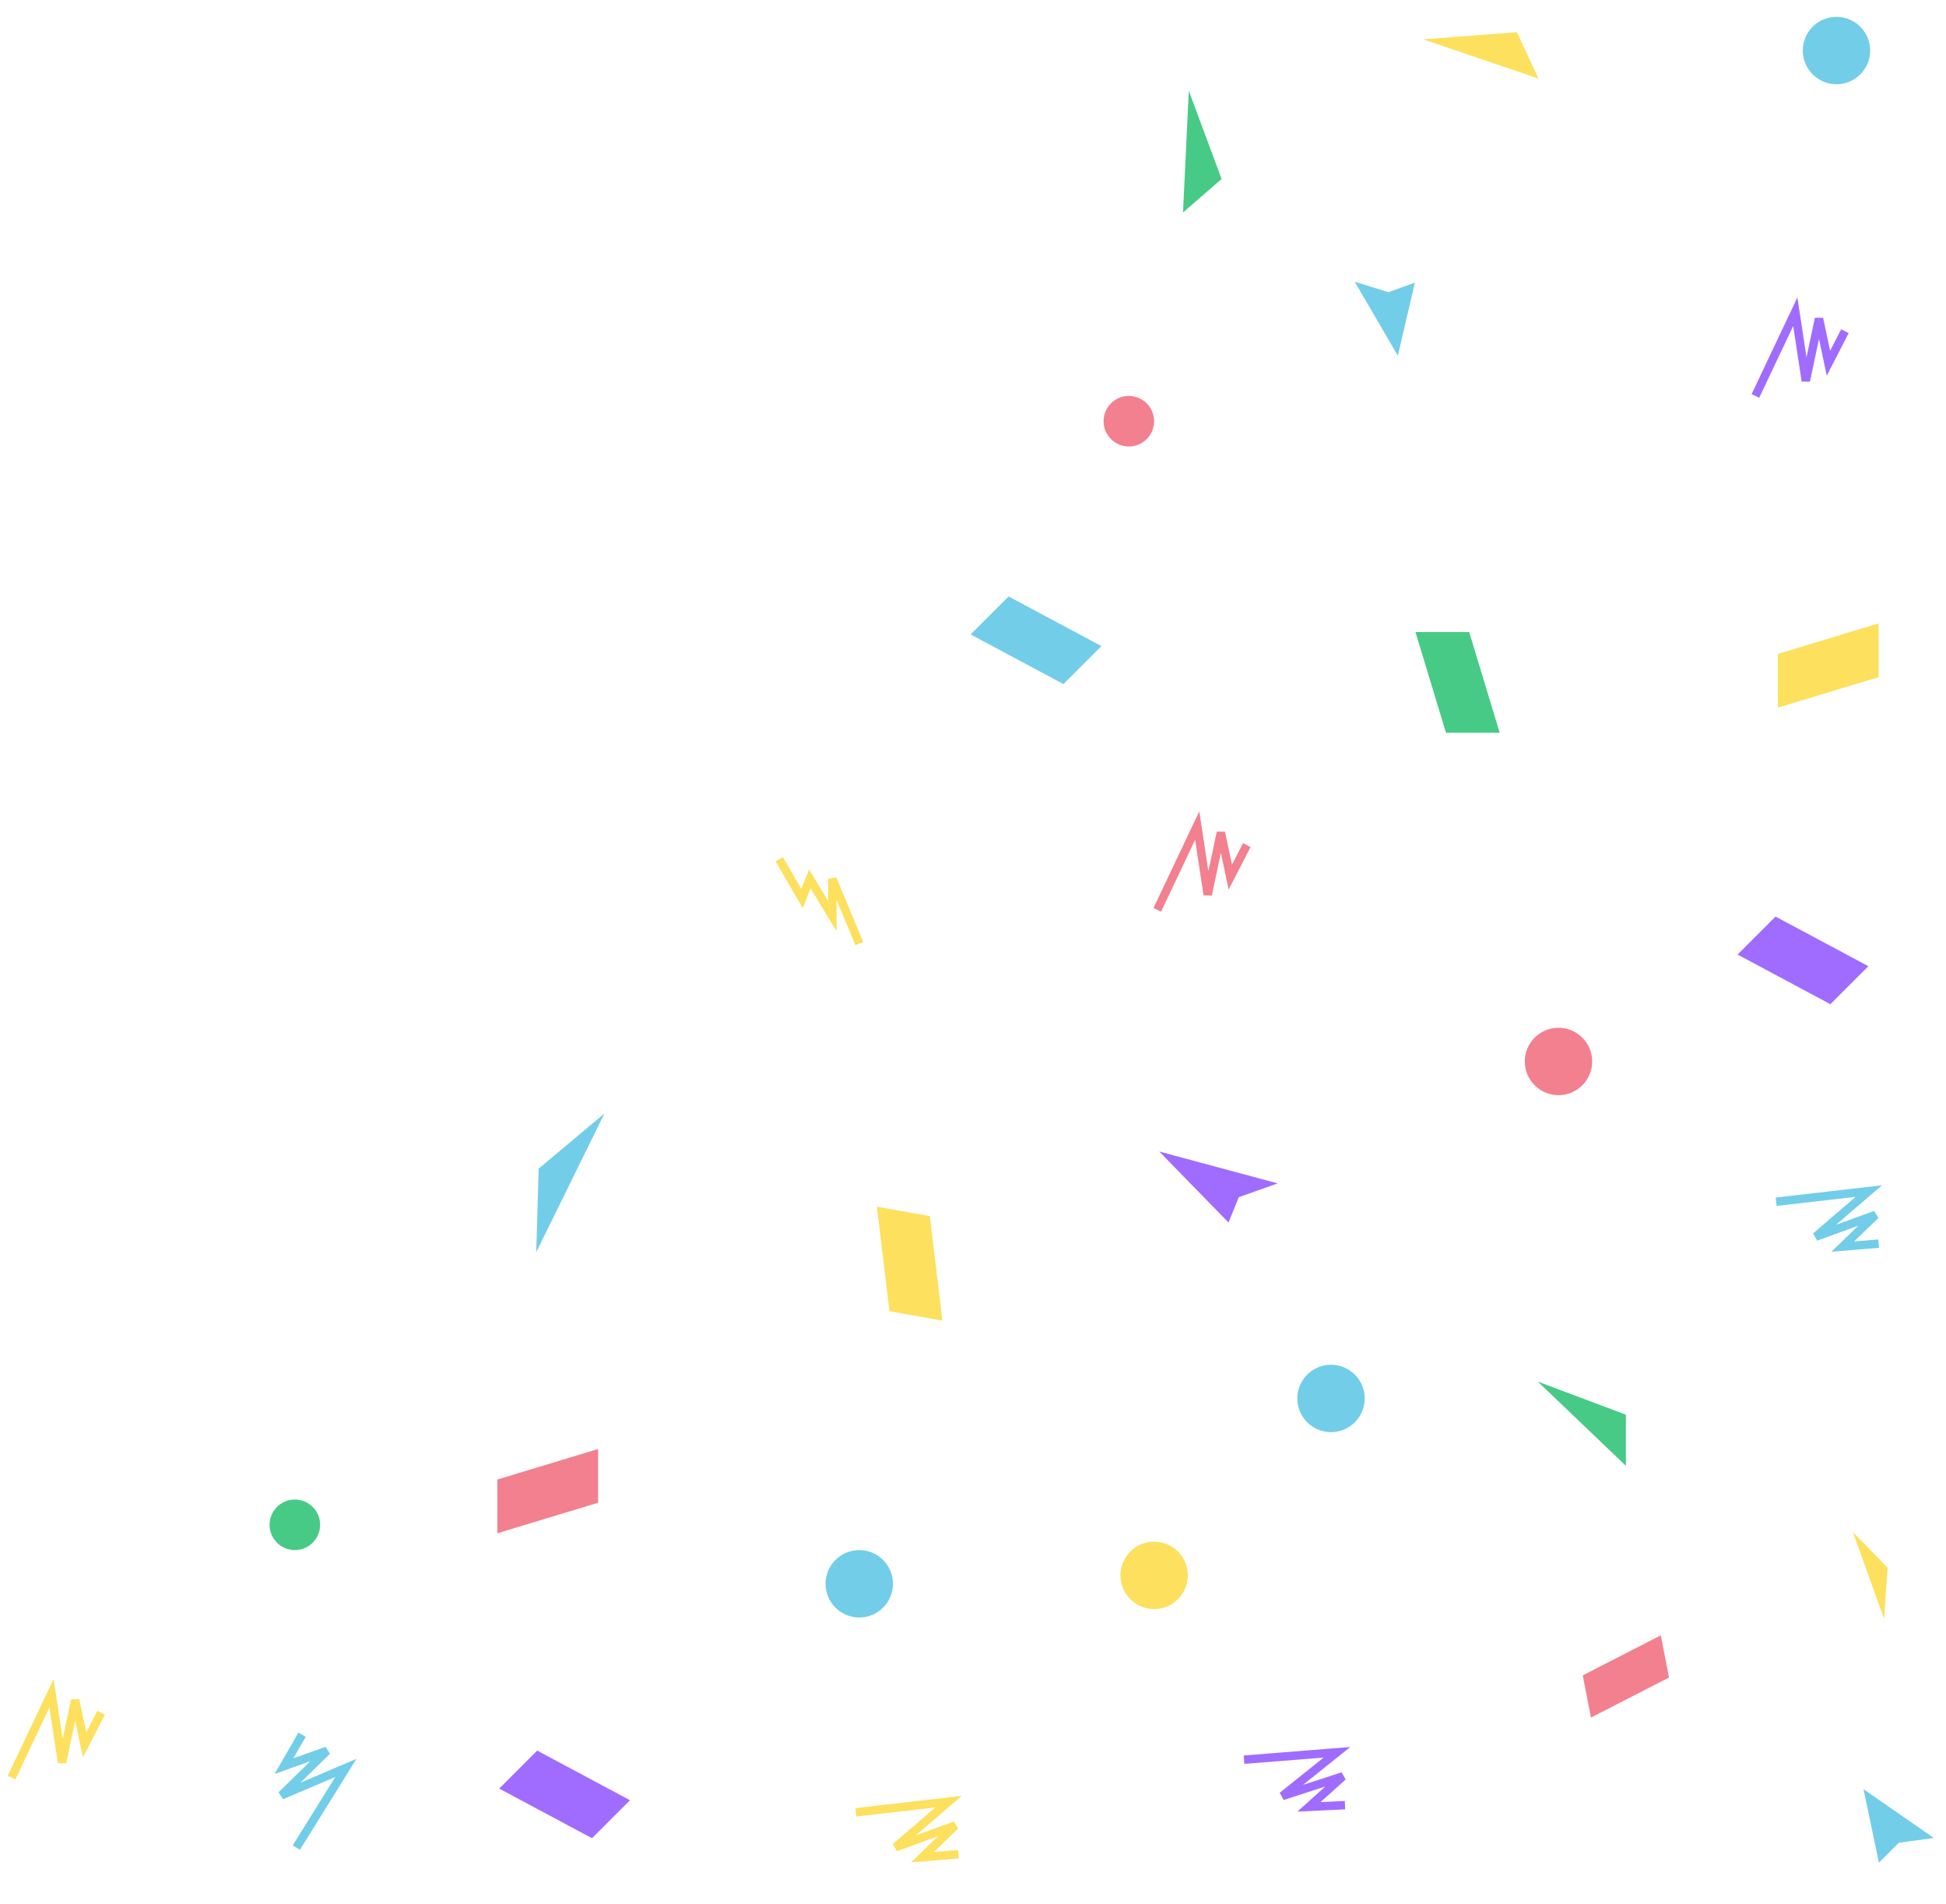 <svg xmlns="http://www.w3.org/2000/svg" width="231" height="226" viewBox="0 0 231 226">
    <g fill="none" fill-rule="evenodd" opacity=".8" transform="translate(1.375)">
        <path fill="#19BD66" d="M181.17 164L181.17 170.071 191.625 174z" transform="rotate(-180 186.398 169)"/>
        <path fill="#19BD66" d="M134.17 13L134.17 19.071 144.625 23z" transform="rotate(-131 139.398 18)"/>
        <path fill="#FCD834" d="M169.19 2L169.19 8.071 179.625 12z" transform="rotate(155 174.408 7)"/>
        <path fill="#FCD834" d="M218.213 182L218.213 188.071 222.625 192z" transform="rotate(-176 220.42 187)"/>
        <path fill="#4FC1E3" d="M62.625 132L62.625 142.2 70.037 148.8z" transform="rotate(50 66.33 140.4)"/>
        <path fill="#4FC1E3" d="M160.944 39.462L165.817 32 167.625 42 164.285 39.462z" transform="rotate(160 164.285 37)"/>
        <path fill="#4FC1E3" d="M218.944 219.462L223.817 212 225.625 222 222.285 219.462z" transform="rotate(-45 222.285 217)"/>
        <path fill="#8847FF" d="M139.129 144.333L143.867 133.552 145.625 148 142.377 144.333z" transform="rotate(-68 142.377 140.776)"/>
        <circle cx="183.625" cy="126" r="4" fill="#F06072" transform="rotate(-180 183.625 126)"/>
        <circle cx="156.625" cy="166" r="4" fill="#4FC1E3" transform="rotate(-180 156.625 166)"/>
        <circle cx="100.625" cy="188" r="4" fill="#4FC1E3" transform="rotate(-180 100.625 188)"/>
        <circle cx="216.625" cy="6" r="4" fill="#4FC1E3" transform="rotate(-180 216.625 6)"/>
        <circle cx="132.625" cy="50" r="3" fill="#F06072" transform="rotate(-180 132.625 50)"/>
        <circle cx="33.625" cy="181" r="3" fill="#19BD66" transform="rotate(-180 33.625 181)"/>
        <circle cx="135.625" cy="187" r="4" fill="#FCD834" transform="rotate(-180 135.625 187)"/>
        <path fill="#FCD834" d="M209.668 77.623L221.625 74 221.625 80.377 209.668 84z" transform="rotate(-180 215.646 79)"/>
        <path fill="#F06072" d="M57.668 175.623L69.625 172 69.625 178.377 57.668 182z" transform="rotate(-180 63.646 177)"/>
        <path fill="#19BD66" d="M165.668 79.623L177.625 76 177.625 82.377 165.668 86z" transform="rotate(-90 171.646 81)"/>
        <path fill="#F06072" d="M186.625 197.898L196.625 195 196.625 200.102 186.625 203z" transform="rotate(-11 191.625 199)"/>
        <path fill="#8847FF" d="M206.668 112.623L218.625 109 218.625 115.377 206.668 119z" transform="rotate(-135 212.646 114)"/>
        <path fill="#4FC1E3" d="M115.625 74.623L127.582 71 127.582 77.377 115.625 81z" transform="rotate(-135 121.604 76)"/>
        <path fill="#FCD834" d="M100.625 148.623L112.582 145 112.582 151.377 100.625 155z" transform="rotate(-80 106.604 150)"/>
        <path fill="#8847FF" d="M59.668 211.623L71.625 208 71.625 214.377 59.668 218z" transform="rotate(-135 65.646 213)"/>
        <path stroke="#FCD834" d="M91.125 112L93.829 107.342 94.758 109.671 97.428 105.243 97.428 109.671 100.625 102" transform="matrix(1 0 0 -1 0 214)"/>
        <path stroke="#8847FF" d="M207 44.684L208.956 40.88 210.077 46.176 211.64 38.79 212.888 47 217.625 37" transform="rotate(-180 212.313 42)"/>
        <path stroke="#FCD834" d="M0 208.684L1.956 204.88 3.077 210.176 4.64 202.79 5.888 211 10.625 201" transform="rotate(-180 5.313 206)"/>
        <path stroke="#F06072" d="M136 105.684L137.956 101.88 139.077 107.176 140.64 99.79 141.888 108 146.625 98" transform="rotate(-180 141.313 103)"/>
        <path stroke="#4FC1E3" d="M211.196 147.207L213.16 143.403 214.286 148.699 215.854 141.313 217.107 149.523 221.863 139.523" transform="rotate(-122 216.53 144.523)"/>
        <path stroke="#FCD834" d="M101.958 219.684L103.922 215.88 105.048 221.176 106.616 213.79 107.869 222 112.625 212" transform="rotate(-122 107.292 217)"/>
        <path stroke="#4FC1E3" d="M29.625 214.684L31.65 210.88 32.811 216.176 34.429 208.79 35.721 217 40.625 207" transform="scale(1 -1) rotate(-58 -347.333 0)"/>
        <path stroke="#8847FF" d="M147.958 213.684L149.922 209.88 151.048 215.176 152.616 207.79 153.869 216 158.625 206" transform="rotate(-120 153.292 211)"/>
    </g>
</svg>
